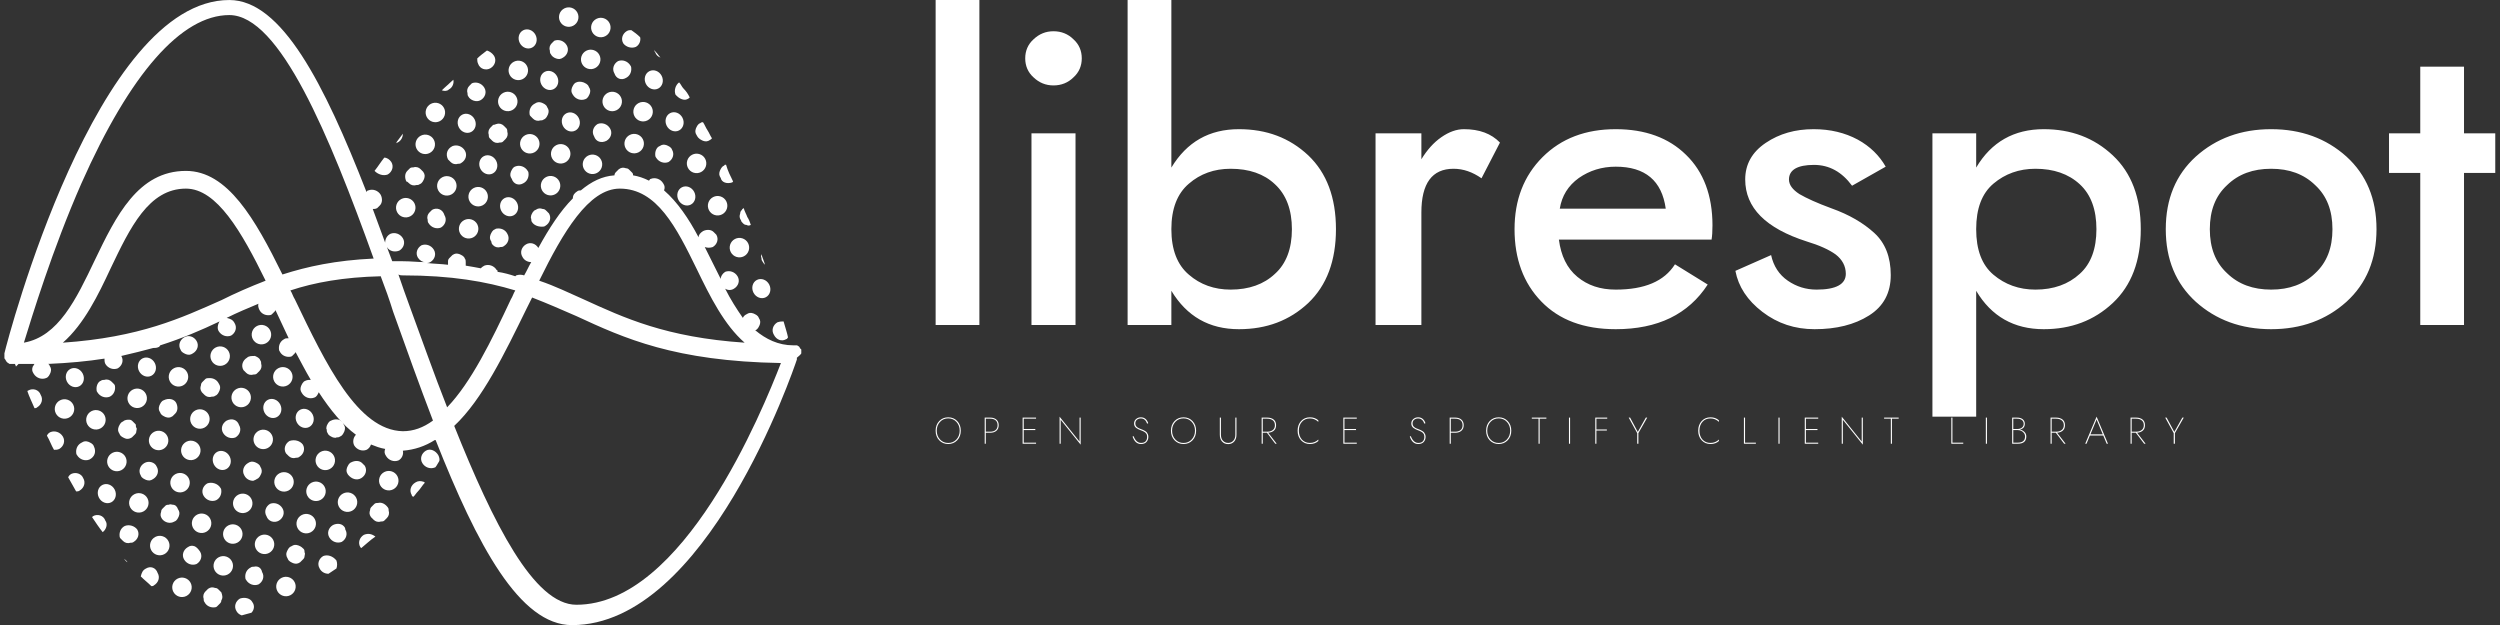 <svg data-v-423bf9ae="" xmlns="http://www.w3.org/2000/svg" viewBox="0 0 360 90" class="iconLeftSlogan"><rect x="0" y="0" width="360" height="90" fill="#333333" stroke="none"/><!----><!----><!----><g data-v-423bf9ae="" id="eab41170-bffb-4638-a97f-f5b230349e6a" fill="white" transform="matrix(4.286,0,0,4.286,130.831,-7.2)"><path d="M0.91 1.68L0.91 12.60L2.38 12.60L2.38 1.68ZM3.92 3.64C3.92 3.89 4.01 4.11 4.20 4.28C4.39 4.46 4.61 4.55 4.87 4.55C5.13 4.55 5.36 4.46 5.54 4.28C5.73 4.11 5.82 3.89 5.82 3.64C5.82 3.39 5.73 3.17 5.54 3.00C5.36 2.82 5.13 2.73 4.87 2.73C4.61 2.73 4.39 2.82 4.20 3.00C4.01 3.17 3.92 3.39 3.92 3.64ZM4.13 6.16L4.13 12.60L5.61 12.60L5.61 6.16ZM14.36 9.38C14.36 8.32 14.05 7.49 13.43 6.90C12.80 6.31 12.03 6.02 11.10 6.02C10.10 6.02 9.35 6.45 8.83 7.31L8.83 1.68L7.36 1.68L7.36 12.60L8.83 12.60L8.83 11.45C9.35 12.31 10.10 12.74 11.10 12.74C12.03 12.74 12.80 12.45 13.43 11.86C14.05 11.27 14.36 10.44 14.36 9.38ZM12.88 9.38C12.88 10.03 12.69 10.54 12.31 10.88C11.94 11.23 11.44 11.41 10.82 11.41C10.27 11.41 9.80 11.24 9.42 10.91C9.03 10.58 8.83 10.07 8.83 9.38C8.83 8.69 9.03 8.18 9.42 7.85C9.80 7.52 10.27 7.35 10.82 7.35C11.44 7.35 11.94 7.52 12.31 7.87C12.69 8.22 12.88 8.73 12.88 9.38ZM19.25 7.67L19.87 6.47C19.58 6.17 19.18 6.02 18.66 6.02C18.41 6.02 18.16 6.11 17.90 6.29C17.64 6.47 17.42 6.72 17.23 7.03L17.23 6.16L15.69 6.16L15.69 12.60L17.23 12.60L17.23 8.82C17.23 7.84 17.59 7.35 18.31 7.35C18.64 7.35 18.95 7.46 19.25 7.67ZM25.44 8.69L21.88 8.69C21.95 8.26 22.16 7.92 22.52 7.66C22.88 7.41 23.29 7.28 23.76 7.28C24.75 7.28 25.31 7.75 25.44 8.69ZM21.85 9.73L26.98 9.73C27.00 9.61 27.01 9.45 27.01 9.25C27.01 8.25 26.71 7.45 26.12 6.88C25.54 6.31 24.75 6.02 23.76 6.02C22.75 6.02 21.93 6.33 21.30 6.96C20.67 7.59 20.36 8.40 20.36 9.38C20.36 10.38 20.66 11.19 21.26 11.81C21.86 12.43 22.69 12.74 23.76 12.74C25.17 12.74 26.20 12.24 26.85 11.24L25.75 10.56C25.39 11.13 24.73 11.41 23.76 11.41C23.24 11.41 22.82 11.27 22.47 10.98C22.12 10.69 21.92 10.27 21.85 9.73ZM28.98 10.25L27.78 10.78C27.88 11.31 28.18 11.77 28.69 12.16C29.20 12.55 29.78 12.74 30.44 12.74C31.17 12.74 31.78 12.59 32.27 12.28C32.76 11.97 33.00 11.52 33.00 10.92C33.00 10.31 32.81 9.84 32.45 9.51C32.08 9.17 31.60 8.89 31.01 8.68C30.52 8.50 30.17 8.34 29.93 8.20C29.70 8.05 29.58 7.89 29.58 7.71C29.58 7.39 29.86 7.22 30.42 7.22C30.94 7.22 31.36 7.46 31.70 7.92L32.83 7.28C32.62 6.91 32.31 6.60 31.89 6.37C31.46 6.14 30.97 6.02 30.41 6.02C29.79 6.02 29.26 6.17 28.80 6.48C28.34 6.79 28.11 7.20 28.11 7.71C28.11 8.66 28.80 9.35 30.17 9.79C30.60 9.92 30.93 10.07 31.15 10.23C31.37 10.40 31.49 10.62 31.49 10.88C31.49 11.23 31.16 11.41 30.51 11.41C30.15 11.41 29.83 11.31 29.54 11.11C29.25 10.91 29.06 10.62 28.98 10.25ZM41.40 9.38C41.40 8.32 41.09 7.49 40.46 6.90C39.83 6.31 39.06 6.02 38.14 6.02C37.14 6.02 36.38 6.45 35.87 7.31L35.87 6.16L34.40 6.16L34.40 15.68L35.87 15.68L35.87 11.45C36.38 12.31 37.14 12.74 38.14 12.74C39.06 12.74 39.83 12.45 40.46 11.86C41.09 11.27 41.40 10.44 41.40 9.38ZM39.91 9.38C39.91 10.03 39.73 10.54 39.35 10.88C38.97 11.23 38.47 11.41 37.86 11.41C37.31 11.41 36.84 11.24 36.45 10.91C36.06 10.58 35.87 10.07 35.87 9.38C35.87 8.69 36.06 8.18 36.45 7.85C36.84 7.52 37.31 7.35 37.86 7.35C38.47 7.35 38.97 7.52 39.35 7.87C39.73 8.22 39.91 8.73 39.91 9.38ZM42.24 9.38C42.24 10.40 42.58 11.21 43.25 11.82C43.93 12.43 44.77 12.74 45.78 12.74C46.79 12.74 47.63 12.43 48.31 11.82C48.98 11.21 49.32 10.40 49.32 9.38C49.32 8.36 48.98 7.55 48.31 6.94C47.63 6.33 46.79 6.02 45.78 6.02C44.77 6.02 43.93 6.33 43.25 6.94C42.58 7.55 42.24 8.36 42.24 9.38ZM43.72 9.38C43.72 8.75 43.91 8.26 44.30 7.90C44.68 7.53 45.17 7.35 45.78 7.35C46.39 7.35 46.88 7.53 47.26 7.90C47.65 8.26 47.84 8.75 47.84 9.38C47.84 10.01 47.65 10.50 47.26 10.86C46.88 11.23 46.39 11.41 45.78 11.41C45.17 11.41 44.68 11.23 44.30 10.86C43.91 10.50 43.72 10.01 43.72 9.38ZM50.79 3.92L50.79 6.16L49.74 6.16L49.74 7.49L50.79 7.49L50.79 12.60L52.26 12.60L52.26 7.49L53.31 7.49L53.31 6.16L52.26 6.16L52.26 3.92Z"></path></g><!----><g data-v-423bf9ae="" id="aba5ebd7-855f-4faa-9e67-7574ec135360" transform="matrix(1.275,0,0,1.275,-5.739,-17.847)" stroke="none" fill="white"><path d="M95 53.9v-.4c0-.1-.1-.1-.1-.1 0-.1-.1-.1-.1-.2l-.1-.1c-.1 0-.1-.1-.2-.1h-.4c-1.7 0-3.1-.7-4.3-1.7.3-.1.4-.4.5-.6.1-.3.1-.5-.1-.8-.1-.3-.4-.4-.6-.5-.3-.1-.5-.1-.8.1-.2.1-.3.2-.4.4-.7-1-1.4-2.1-2-3.3.3.2.7.2 1 0 .5-.3.7-.9.4-1.4-.3-.5-.9-.7-1.4-.5-.3.2-.5.5-.5.8l-.9-1.8-.9-1.8c.3.1.6.1.9 0 .5-.3.7-.9.4-1.4l-.3-.3c-.3-.3-.8-.3-1.2-.1-.3.2-.5.4-.5.7-1.1-2.1-2.4-4-3.9-5.3.1-.3.1-.5-.1-.8-.3-.5-.9-.7-1.4-.5-.1 0-.1.1-.2.2-.6-.3-1.2-.5-1.8-.6 0-.1 0-.2-.1-.3l-.3-.3c-.1-.1-.2-.2-.4-.2-.3-.1-.5-.1-.8.1l-.3.3c-.1.1-.2.2-.2.4-1.4.1-2.6.7-3.8 1.7-.1 0-.3 0-.4.1-.3.2-.5.4-.5.8-1.4 1.4-2.7 3.4-3.9 5.6-.3-.5-.9-.7-1.4-.4-.5.3-.7.9-.4 1.4.2.4.6.6 1 .6-.3.5-.5 1-.8 1.5-.3-.1-.6-.1-.9 0l-.1.1c-.6-.2-1.3-.4-2-.5 0-.1 0-.2-.1-.2-.3-.5-.9-.7-1.4-.5-.2.1-.3.2-.4.3-.5-.1-1.1-.2-1.7-.3v-.4c0-.1 0-.3-.1-.4-.1-.3-.4-.4-.6-.5-.3-.1-.5-.1-.8.1l-.3.3c-.1.1-.2.2-.2.4v.4c-.8-.1-1.5-.1-2.4-.2.1 0 .2 0 .4-.1.5-.3.7-.9.4-1.4-.3-.5-.9-.7-1.4-.5-.5.3-.7.9-.4 1.4.2.3.5.5.8.5-.8 0-1.6-.1-2.5-.1h-1.2c-.2-.5-.4-1.1-.6-1.6.3.5.9.6 1.4.4.5-.3.7-.9.4-1.4-.3-.5-.9-.7-1.4-.5-.4.2-.6.6-.6 1-.5-1.3-.9-2.5-1.4-3.8.2 0 .3 0 .5-.1l.3-.3c.3-.3.3-.8.1-1.2-.3-.5-.9-.7-1.4-.5-.1 0-.2.1-.2.2C41.1 23.4 36.3 14 30.4 14c-15 0-25 38.2-25.4 39.9v.5c0 .1 0 .1.1.2 0 .1.1.1.1.2l.1.1.1.1c.1 0 .1.1.2.1h.6c0 .1.1.2.1.3l.3-.3h1.8c-.1.1-.1.2-.2.3-.1.3-.1.5.1.8.3.5.9.7 1.4.5.3-.1.4-.4.5-.6.1-.3.1-.5-.1-.8 0-.1-.1-.2-.2-.2 2.4-.1 4.5-.3 6.4-.6 0 .2 0 .4.1.6.3.5.9.7 1.4.5.5-.3.7-.9.4-1.4 1.3-.3 2.5-.6 3.6-.9.2 0 .4 0 .6-.1.1 0 .1-.1.2-.2 2.5-.8 4.6-1.7 6.7-2.7-.2.3-.3.8-.1 1.1.3.5.9.7 1.4.5.5-.3.7-.9.4-1.4-.2-.4-.5-.5-.9-.6 1.2-.6 2.4-1.1 3.6-1.6-.1.2 0 .5.1.7.2.4.6.6 1 .6.1 0 .3 0 .4-.1l.3-.3c.1-.1.1-.1.1-.2.5 1.1 1 2.1 1.5 3.2-.2 0-.4 0-.5.1-.4.2-.6.6-.6 1 0 .1 0 .3.1.4.2.4.6.6 1 .6.1 0 .3 0 .4-.1l.3-.3s0-.1.1-.1c.6 1.1 1.1 2.1 1.7 3.1-.2 0-.4 0-.6.1-.3.1-.4.4-.5.6-.1.3-.1.5.1.8.3.5.9.7 1.4.5.3-.1.4-.4.5-.6 1.3 2 2.7 3.7 4.2 4.8-.3.3-.4.8-.2 1.2.3.5.9.7 1.4.5.2-.1.4-.3.5-.6.5.2 1 .4 1.6.5-.1.3-.1.5.1.8.3.5.9.7 1.4.5.4-.2.6-.7.5-1.1 1.3-.1 2.5-.5 3.6-1.2h.1c4.7 11.9 9.5 20.9 15.4 20.9 15.2 0 25-28.8 25.4-30v-.2c.5-.4.5-.5.5-.5zM74.5 35.3c4.2 0 6.4 4.4 8.7 9.1 1.5 3.1 3.1 6.3 5.4 8.3-8.9-.6-13.6-2.8-18.2-4.9-1.6-.7-3.2-1.5-5-2.1 2.7-5.5 5.6-10.4 9.1-10.4zM50 45.1c5.5 0 9.4.7 12.7 1.7-.2.3-.3.7-.5 1C60 52.5 57.7 57.2 55 60c-1.5-3.8-2.9-7.8-4.3-11.6-.4-1.1-.8-2.2-1.2-3.4.2.1.3.1.5.1zM13.7 34.7c5.5-12.4 11.3-19 16.7-19 5.7 0 11.3 13.6 16.3 27.5-4.3.2-7.5.9-10.3 1.8-3.1-6.3-6.2-11.7-10.9-11.7-5.4 0-7.9 5.1-10.3 10.1-2.1 4.4-4.1 8.6-8 9.3.9-2.9 3.2-10.5 6.5-18zm-2.1 18c2.4-2.1 4-5.4 5.4-8.4 2.2-4.6 4.3-9 8.5-9 3.5 0 6.3 4.9 9 10.4-1.8.7-3.4 1.4-5 2.2-4.5 2-9.2 4.2-17.9 4.8zm26.2-4.9c-.2-.3-.3-.7-.5-1 2.7-.9 6-1.5 10.2-1.6.5 1.3 1 2.7 1.4 4 1.5 4.2 3 8.4 4.5 12.3-1.1.8-2.2 1.2-3.4 1.2-5.1-.1-8.7-7.6-12.2-14.9zm31.8 34.5c-4.8 0-9.4-9.2-13.8-20.2 3.2-3 5.7-8.2 8.2-13.3l.6-1.2c1.8.7 3.4 1.4 5 2.1 5.4 2.5 11.1 5.1 23.1 5.3-2.1 5.4-11 27.3-23.1 27.3z"></path><ellipse cx="72.3" cy="17.1" transform="rotate(62.8 72.325 17.153)" rx="1.1" ry="1.1"></ellipse><ellipse cx="71.2" cy="20.7" transform="rotate(62.8 71.203 20.717)" rx="1.1" ry="1.1"></ellipse><path d="M76.3 19.3c.4-.2.6-.7.5-1.1-.3-.3-.7-.6-1-.8-.2 0-.3 0-.5.1-.5.3-.7.9-.4 1.4.3.4.9.6 1.4.4z"></path><ellipse cx="68.7" cy="16" transform="rotate(62.8 68.776 15.992)" rx="1.1" ry="1.1"></ellipse><path d="M78.5 31.4c0 .1 0 .3.1.4.3.5.9.7 1.4.5.5-.3.7-.9.4-1.4-.1-.3-.4-.4-.6-.5-.3-.1-.5-.1-.8.1-.3.1-.5.5-.5.9zm3-6.2c.3.1.5.1.8-.1l.1-.1c-.2-.4-.4-.7-.7-1-.2-.2-.3-.5-.5-.7-.4.3-.6.9-.4 1.4.2.2.4.4.7.5z"></path><ellipse cx="77.2" cy="26.6" transform="scale(-1) rotate(-27.2 -109.944 318.96)" rx="1.1" ry="1.1"></ellipse><ellipse cx="76" cy="30.2" transform="scale(-1) rotate(62.8 49.427 -124.62)" rx="1.1" ry="1.1"></ellipse><ellipse cx="80.7" cy="27.8" transform="rotate(62.8 80.735 27.768)" rx="1.1" ry="1"></ellipse><ellipse cx="73.6" cy="25.4" transform="scale(-1) rotate(-27.2 -105.137 304.288)" rx="1.1" ry="1.1"></ellipse><ellipse cx="78.3" cy="23" transform="rotate(62.8 78.306 23.042)" rx="1.1" ry="1"></ellipse><path d="M73 29.9c.5-.3.7-.9.4-1.4-.3-.5-.9-.7-1.4-.5-.5.3-.7.9-.4 1.4.2.6.8.8 1.4.5zm6.1-9.4c-.2-.2-.3-.4-.5-.6-.1-.1-.2-.2-.2-.3 0 .1 0 .2.1.3.1.3.3.5.6.6zm-3.9 2.3c.4-.2.6-.6.6-1 0-.1 0-.3-.1-.4-.3-.5-.9-.7-1.4-.5-.5.3-.7.9-.4 1.4.2.6.8.8 1.3.5zm12 11.8l.1-.1c-.3-.6-.6-1.2-.8-1.9-.1 0-.2 0-.2.1-.3.1-.4.4-.5.6-.1.3-.1.5.1.8.1.5.7.7 1.3.5z"></path><ellipse cx="82" cy="36" transform="scale(-1) rotate(62.8 59.075 -134.416)" rx="1.1" ry="1"></ellipse><ellipse cx="85.6" cy="37.2" transform="scale(-1) rotate(-27.2 -153.807 353.707)" rx="1.1" ry="1.1"></ellipse><ellipse cx="83.1" cy="32.5" transform="scale(-1) rotate(-27.2 -134.277 343.67)" rx="1.1" ry="1.1"></ellipse><path d="M83.9 29.9c.3.1.5.1.8-.1.1-.1.2-.1.2-.2-.2-.3-.3-.6-.5-.9-.2-.3-.3-.6-.5-.9-.1 0-.2 0-.3.1-.3.1-.4.4-.5.6-.1.3-.1.5.1.8.2.4.5.5.7.6zm7 14c-.1-.4-.3-.8-.4-1.2 0 .1-.1.3 0 .4 0 .1 0 .3.1.4.1.2.2.3.3.4z"></path><ellipse cx="90.4" cy="46.6" transform="rotate(62.8 90.45 46.669)" rx="1.1" ry="1"></ellipse><ellipse cx="88" cy="41.9" transform="scale(-1) rotate(-27.2 -173.336 363.743)" rx="1.1" ry="1.1"></ellipse><path d="M88.4 39.2c.1.1.2.2.4.2.2.1.3.1.5 0-.1-.3-.2-.6-.4-.9-.1-.3-.3-.6-.4-1-.1.1-.2.1-.2.2-.1.1-.2.2-.2.4-.1.3-.1.5.1.8 0 .1.1.2.2.3zm4.9 13.1c.1 0 .1-.1.2-.2-.1-.5-.3-1.1-.5-1.8-.2 0-.4 0-.7.1-.5.3-.7.9-.4 1.4.3.6.9.8 1.4.5zm-23.7-29c-.3.1-.4.4-.5.6-.1.3-.1.5.1.8.3.5.9.7 1.4.5.3-.1.4-.4.5-.6.1-.3.1-.5-.1-.8-.1-.3-.4-.4-.6-.5-.3-.1-.6-.1-.8 0zm-5.3 3.4c0 .1 0 .3.1.4l.3.3c.2.2.5.3.8.2.1 0 .3 0 .4-.1.3-.1.4-.4.5-.6.1-.3.1-.5-.1-.8-.1-.3-.4-.4-.6-.5-.3-.1-.5-.1-.8.1-.4.2-.6.6-.6 1zm3-6.1c.3.1.5.1.8-.1.5-.3.7-.9.4-1.4-.3-.5-.9-.7-1.4-.5l-.3.3c-.2.2-.3.5-.2.8 0 .1 0 .3.1.4.1.2.3.4.6.5z"></path><ellipse cx="63" cy="21.9" transform="rotate(62.8 62.98 21.957)" rx="1.1" ry="1.1"></ellipse><ellipse cx="61.8" cy="25.5" transform="rotate(62.8 61.86 25.52)" rx="1.1" ry="1.1"></ellipse><ellipse cx="66.5" cy="23.1" transform="rotate(62.8 66.53 23.119)" rx="1.1" ry="1"></ellipse><path d="M59.9 21.7c.5-.3.7-.9.4-1.4-.2-.3-.5-.5-.8-.6-.4.3-.8.6-1.1.9 0 .2 0 .4.1.6.2.6.9.8 1.4.5z"></path><ellipse cx="64.1" cy="18.4" transform="rotate(62.8 64.102 18.393)" rx="1.1" ry="1"></ellipse><ellipse cx="67.8" cy="31.4" transform="rotate(62.8 67.839 31.408)" rx="1.1" ry="1.1"></ellipse><ellipse cx="66.7" cy="35" transform="rotate(62.8 66.717 34.971)" rx="1.1" ry="1.1"></ellipse><ellipse cx="71.4" cy="32.6" transform="scale(-1) rotate(62.8 53.363 -116.963)" rx="1.1" ry="1.1"></ellipse><ellipse cx="64.3" cy="30.2" transform="rotate(62.8 64.289 30.247)" rx="1.1" ry="1.1"></ellipse><ellipse cx="68.9" cy="27.8" transform="rotate(62.8 68.96 27.844)" rx="1.1" ry="1"></ellipse><path d="M65.7 39.6c.1 0 .3 0 .4-.1.5-.3.7-.9.4-1.4l-.3-.3c-.1-.1-.2-.2-.4-.2-.3-.1-.5-.1-.8.1-.3.1-.4.4-.5.6 0 .1-.1.3 0 .4 0 .1 0 .3.1.4.2.3.6.5 1.1.5zm-2.1-4.9c.4-.2.6-.6.6-1 0-.1 0-.3-.1-.4-.3-.5-.9-.7-1.4-.5-.3.1-.4.4-.5.6-.1.3-.1.5.1.8.2.6.8.8 1.3.5zm-3.4-6.6l-.3.3c-.2.2-.3.5-.2.8 0 .1 0 .3.1.4l.3.3c.2.2.5.3.8.2.1 0 .3 0 .4-.1l.3-.3c.2-.2.3-.5.2-.8 0-.1 0-.3-.1-.4l-.3-.3c-.2-.2-.5-.3-.8-.2-.1 0-.2.1-.4.1zM55.1 32l.3.3c.2.2.5.3.8.2.1 0 .3 0 .4-.1.5-.3.7-.9.4-1.4-.3-.5-.9-.7-1.4-.5-.6.3-.8.9-.5 1.5zm3.7-6.7c.5-.3.7-.9.4-1.4-.3-.5-.9-.7-1.4-.5l-.3.3c-.2.2-.3.5-.2.8 0 .1 0 .3.1.4.2.4.9.7 1.4.4z"></path><ellipse cx="53.6" cy="26.7" transform="rotate(62.8 53.635 26.76)" rx="1.1" ry="1.1"></ellipse><ellipse cx="52.5" cy="30.3" transform="rotate(62.8 52.515 30.324)" rx="1.1" ry="1.1"></ellipse><ellipse cx="57.2" cy="27.9" transform="rotate(62.8 57.186 27.922)" rx="1.1" ry="1"></ellipse><path d="M55.2 24.1c.4-.2.6-.7.5-1.1-.4.4-.9.8-1.3 1.2.3.1.6.1.8-.1zm5 17.6c.2.2.5.3.8.2.1 0 .3 0 .4-.1.5-.3.7-.9.4-1.4-.2-.4-.6-.6-1-.6-.1 0-.3 0-.4.1-.3.1-.4.4-.5.6-.1.3-.1.5.1.8 0 .2.1.3.2.4z"></path><ellipse cx="58.5" cy="36.2" transform="rotate(62.8 58.493 36.21)" rx="1.1" ry="1.1"></ellipse><ellipse cx="57.3" cy="39.8" transform="scale(-1) rotate(62.8 65.168 -93.997)" rx="1.1" ry="1.1"></ellipse><ellipse cx="62" cy="37.4" transform="rotate(62.8 62.044 37.373)" rx="1.1" ry="1"></ellipse><ellipse cx="54.9" cy="35" transform="rotate(62.8 54.943 35.05)" rx="1.1" ry="1.1"></ellipse><ellipse cx="59.6" cy="32.6" transform="rotate(62.8 59.615 32.647)" rx="1.1" ry="1"></ellipse><path d="M49.4 30.1c.4-.2.6-.6.6-1-.2.3-.4.5-.6.8-.1.1-.1.2-.2.3 0 0 .1-.1.2-.1zm-1.1 3.6c.5-.3.7-.9.4-1.4-.2-.3-.5-.5-.8-.5-.4.5-.7 1-1.1 1.5.4.4 1 .6 1.5.4zm5 4l-.3.3c-.2.2-.3.5-.2.8 0 .1 0 .3.1.4.3.5.9.7 1.4.5.5-.3.7-.9.4-1.4-.2-.7-.9-.9-1.4-.6z"></path><ellipse cx="50.2" cy="37.4" transform="scale(-1) rotate(-27.2 -154.766 207.74)" rx="1.1" ry="1.1"></ellipse><path d="M50.7 34.7c.2.2.5.3.8.2.1 0 .3 0 .4-.1.3-.1.4-.4.5-.6.1-.3.1-.5-.1-.8l-.3-.3c-.2-.2-.5-.3-.8-.2-.1 0-.3 0-.4.1l-.3.3c-.3.3-.3.8-.1 1.2.1 0 .2.1.3.2zm.7 33.8c-.5.3-.7.9-.4 1.4 0 .1.1.2.2.2.2-.2.3-.4.5-.6.3-.3.5-.7.8-1-.1 0-.1-.1-.2-.1-.3-.1-.6-.1-.9.1z"></path><ellipse cx="48.4" cy="68.3" transform="scale(-1) rotate(62.8 111.877 -79.293)" rx="1.1" ry="1.1"></ellipse><path d="M52.6 64.9c-.5.3-.7.9-.4 1.4.3.5.9.7 1.4.5.1 0 .1-.1.2-.2.1-.2.2-.3.3-.5.1-.2 0-.5-.1-.7-.3-.5-.9-.8-1.4-.5zm-5.4 5.9c-.1 0-.3 0-.4.1l-.3.3c-.1.1-.2.2-.2.4-.1.3-.1.5.1.8l.3.3c.2.2.5.3.8.2.1 0 .3 0 .4-.1l.3-.3c.2-.2.3-.5.2-.8 0-.1 0-.3-.1-.4-.3-.4-.7-.6-1.1-.5zM32.4 54.4c-.5.3-.7.9-.4 1.4l.3.3c.2.2.5.3.8.2.1 0 .3 0 .4-.1l.3-.3c.2-.2.3-.5.2-.8 0-.1 0-.3-.1-.4-.1-.3-.4-.4-.6-.5-.4 0-.7 0-.9.2z"></path><ellipse cx="29.3" cy="54.2" transform="scale(-1) rotate(62.8 88.777 -48.065)" rx="1.1" ry="1.1"></ellipse><ellipse cx="34" cy="51.8" transform="scale(-1) rotate(62.8 84.842 -55.72)" rx="1.1" ry="1.1"></ellipse><ellipse cx="35.3" cy="60" transform="scale(-1) rotate(62.8 98.423 -57.862)" rx="1.1" ry="1"></ellipse><ellipse cx="34.2" cy="63.6" transform="rotate(62.8 34.195 63.636)" rx="1.1" ry="1.1"></ellipse><ellipse cx="38.9" cy="61.2" transform="rotate(62.8 38.867 61.236)" rx="1.1" ry="1"></ellipse><ellipse cx="31.8" cy="58.9" transform="scale(-1) rotate(62.8 96.519 -52.045)" rx="1.1" ry="1.1"></ellipse><ellipse cx="36.4" cy="56.5" transform="scale(-1) rotate(62.8 92.584 -59.698)" rx="1.1" ry="1.1"></ellipse><path d="M43.3 73.4c-.3-.3-.8-.3-1.2-.1-.5.3-.7.9-.4 1.4.3.5.9.7 1.4.5.5-.3.7-.9.4-1.4 0-.2-.1-.3-.2-.4zm2-5.4c.5-.3.7-.9.4-1.4l-.3-.3c-.3-.3-.8-.3-1.2-.1-.3.1-.4.4-.5.6-.1.3-.1.5.1.8.4.5 1 .7 1.5.4z"></path><ellipse cx="40.2" cy="69.5" transform="rotate(-27.2 40.168 69.514)" rx="1.1" ry="1.1"></ellipse><ellipse cx="39" cy="73.1" transform="scale(-1) rotate(62.8 119.746 -63.982)" rx="1.1" ry="1.1"></ellipse><ellipse cx="43.7" cy="70.7" transform="scale(-1) rotate(62.8 115.812 -71.64)" rx="1.1" ry="1.1"></ellipse><ellipse cx="36.6" cy="68.3" transform="scale(-1) rotate(62.8 112.004 -60.004)" rx="1.1" ry="1.1"></ellipse><ellipse cx="41.3" cy="65.9" transform="scale(-1) rotate(62.8 108.07 -67.658)" rx="1.1" ry="1.1"></ellipse><path d="M38.2 75.6c-.3-.1-.5-.1-.8.1-.3.1-.4.4-.5.6s-.1.5.1.8c.1.3.4.4.6.5.3.1.5.1.8-.1l.3-.3c.1-.1.2-.2.2-.4 0-.1.1-.3 0-.4 0-.1 0-.3-.1-.4-.1-.1-.3-.3-.6-.4zm4.9-14c-.3-.3-.8-.3-1.2-.1-.3.1-.4.4-.5.6 0 .1-.1.3 0 .4 0 .1 0 .3.1.4.1.3.4.4.6.5.1 0 .3.1.4 0 .1 0 .3 0 .4-.1.3-.1.4-.4.5-.6.1-.3.1-.5-.1-.8 0-.1-.1-.3-.2-.3zm-5.9 2.2c-.5.3-.7.9-.4 1.4l.3.3c.2.2.5.3.8.2.1 0 .3 0 .4-.1.5-.3.7-.9.4-1.4-.3-.4-.9-.6-1.5-.4zm3.8 13c-.5.3-.7.9-.4 1.4.2.4.6.6 1 .6l.9-.6c.1-.3.1-.6 0-.9-.4-.5-1-.7-1.5-.5zm4.6-2.4c-.5.3-.7.9-.4 1.4l.1.1c.5-.4 1-.9 1.6-1.3-.4-.3-.8-.4-1.3-.2zM27.7 56.8l-.3.3c-.1.1-.2.2-.2.4-.1.3-.1.5.1.8l.3.3c.2.2.5.3.8.2.1 0 .3 0 .4-.1.3-.1.4-.4.5-.6.1-.3.1-.5-.1-.8-.2-.4-.6-.6-1-.6-.2 0-.4 0-.5.1zM23 59.2c-.3.1-.4.4-.5.6-.1.3-.1.5.1.8.1.3.4.4.6.5.3.1.5.1.8-.1l.3-.3c.3-.3.3-.8.1-1.2-.2-.4-.8-.6-1.4-.3zm2.3-7.1c-.5.3-.7.9-.4 1.4.1.3.4.4.6.5.3.1.5.1.8-.1.5-.3.7-.9.4-1.4-.3-.5-.9-.7-1.4-.4z"></path><ellipse cx="21.1" cy="55.4" transform="scale(-1) rotate(62.8 90.808 -34.592)" rx="1.1" ry="1"></ellipse><ellipse cx="20" cy="59" transform="scale(-1) rotate(62.8 96.646 -32.753)" rx="1.1" ry="1.1"></ellipse><ellipse cx="24.7" cy="56.6" transform="scale(-1) rotate(62.8 92.712 -40.41)" rx="1.1" ry="1.1"></ellipse><path d="M30.1 61.5c-.5.3-.7.9-.4 1.4s.9.7 1.4.5c.5-.3.7-.9.4-1.4-.2-.6-.8-.8-1.4-.5z"></path><ellipse cx="26" cy="64.8" transform="rotate(62.8 25.971 64.876)" rx="1.1" ry="1.1"></ellipse><ellipse cx="24.8" cy="68.4" transform="scale(-1) rotate(62.8 112.131 -40.715)" rx="1.1" ry="1.1"></ellipse><ellipse cx="29.5" cy="66" transform="rotate(62.8 29.522 66.04)" rx="1.1" ry="1"></ellipse><ellipse cx="22.4" cy="63.7" transform="scale(-1) rotate(62.8 104.388 -36.733)" rx="1.1" ry="1.1"></ellipse><ellipse cx="27.1" cy="61.3" transform="scale(-1) rotate(62.8 100.454 -44.39)" rx="1.1" ry="1.1"></ellipse><path d="M20.8 66.3c-.5.3-.7.9-.4 1.4.1.3.4.4.6.5.3.1.5.1.8-.1.5-.3.7-.9.4-1.4-.2-.5-.9-.7-1.4-.4zM33.2 78c-.1 0-.3 0-.4.1-.4.2-.6.6-.6 1 0 .1 0 .3.1.4.3.5.9.7 1.4.5.5-.3.7-.9.4-1.4-.1-.5-.5-.7-.9-.6zm2.8-5.2c.5-.3.7-.9.4-1.4-.3-.5-.9-.7-1.4-.5-.5.3-.7.9-.4 1.4.2.6.9.8 1.4.5z"></path><ellipse cx="30.8" cy="74.3" transform="rotate(-27.2 30.826 74.32)" rx="1.1" ry="1.1"></ellipse><ellipse cx="29.7" cy="77.9" transform="scale(-1) rotate(62.8 127.616 -48.673)" rx="1.1" ry="1.1"></ellipse><ellipse cx="34.4" cy="75.5" transform="scale(-1) rotate(62.8 123.68 -56.326)" rx="1.1" ry="1.1"></ellipse><ellipse cx="27.3" cy="73.1" transform="rotate(-27.2 27.277 73.16)" rx="1.1" ry="1.1"></ellipse><ellipse cx="31.9" cy="70.7" transform="scale(-1) rotate(62.8 115.938 -52.347)" rx="1.1" ry="1.1"></ellipse><path d="M29.5 80.9l-.3-.3c-.1-.1-.2-.2-.4-.2-.3-.1-.5-.1-.8.1l-.3.3c-.2.2-.3.5-.2.8 0 .1 0 .3.1.4.2.4.6.6 1 .6.1 0 .3 0 .4-.1l.3-.3c.1-.1.2-.2.2-.4.2-.3.1-.6 0-.9zm-3-5.2c-.3-.1-.5-.1-.8.1-.5.3-.7.9-.4 1.4s.9.7 1.4.5c.5-.3.7-.9.4-1.4-.2-.3-.4-.5-.6-.6zm7-7.6c.3-.1.4-.4.5-.6s.1-.5-.1-.8c-.1-.3-.4-.4-.6-.5-.3-.1-.5-.1-.8.1-.5.3-.7.9-.4 1.4.2.4.6.6 1 .6.2-.1.3-.1.4-.2zm-5.6.5c-.5.3-.7.9-.4 1.4.3.5.9.7 1.4.5.4-.2.6-.6.6-1 0-.1 0-.3-.1-.4-.3-.5-1-.7-1.5-.5zm3.7 13c-.5.3-.7.9-.4 1.4.1.2.3.4.6.5.4-.1.7-.2 1.1-.3.3-.3.4-.8.1-1.2-.2-.4-.8-.6-1.4-.4z"></path><ellipse cx="36.8" cy="80.2" transform="scale(-1) rotate(62.8 131.424 -60.306)" rx="1.1" ry="1.1"></ellipse><path d="M18.4 61.6c-.3.1-.4.4-.5.6-.1.3-.1.5.1.8.1.3.4.4.6.5s.5.1.8-.1l.3-.3c.1-.1.2-.2.2-.4 0-.1.1-.3 0-.4s0-.3-.1-.4l-.3-.3c-.1-.1-.2-.2-.4-.2s-.5 0-.7.2zm-3-3.7c0 .1 0 .3.1.4.3.5.9.7 1.4.5.4-.2.6-.6.6-1 0-.1 0-.3-.1-.4l-.3-.3c-.2-.2-.5-.3-.8-.2-.1 0-.3 0-.4.1-.3.1-.5.5-.5.9z"></path><ellipse cx="11.8" cy="60.2" transform="rotate(-27.2 11.767 60.222)" rx="1.1" ry="1.1"></ellipse><path d="M10.2 62.8c-.2.1-.3.2-.4.4.3.5.5 1.1.8 1.6.2 0 .4 0 .6-.1.5-.3.7-.9.4-1.4-.3-.5-.9-.7-1.4-.5z"></path><ellipse cx="15.3" cy="61.4" transform="scale(-1) rotate(62.8 100.581 -25.099)" rx="1.1" ry="1.1"></ellipse><path d="M7.7 58.1c-.1 0-.1.1-.1.1.2.6.5 1.2.8 1.9.1 0 .2 0 .3-.1.5-.3.7-.9.4-1.4-.2-.6-.9-.8-1.4-.5z"></path><ellipse cx="12.9" cy="56.6" transform="rotate(62.8 12.89 56.665)" rx="1.1" ry="1"></ellipse><path d="M18.6 73.4c-.4.2-.6.6-.6 1 0 .1 0 .3.1.4l.3.3c.2.2.5.3.8.2.1 0 .3 0 .4-.1.5-.3.7-.9.4-1.4-.3-.4-.9-.6-1.4-.4z"></path><ellipse cx="16.6" cy="69.6" transform="scale(-1) rotate(62.8 114.162 -27.24)" rx="1.1" ry="1"></ellipse><path d="M15 72.3l-.1.1c.4.6.8 1.2 1.2 1.7.4-.3.6-.9.3-1.3-.2-.6-.9-.8-1.4-.5z"></path><ellipse cx="20.2" cy="70.8" transform="rotate(-27.2 20.173 70.833)" rx="1.1" ry="1.1"></ellipse><path d="M12.6 67.5c-.2.1-.3.2-.4.4.3.5.6 1.1.9 1.6.1 0 .3 0 .4-.1.5-.3.7-.9.4-1.4-.2-.5-.8-.7-1.3-.5z"></path><ellipse cx="17.7" cy="66.1" transform="rotate(-27.2 17.745 66.108)" rx="1.1" ry="1.1"></ellipse><path d="M15.1 64.4c-.1-.3-.4-.4-.6-.5-.3-.1-.5-.1-.8.1-.4.2-.6.6-.6 1 0 .1 0 .3.1.4.3.5.9.7 1.4.5.6-.3.8-.9.5-1.5zM21 78.2c-.4.2-.5.5-.6.9.4.4.8.7 1.2 1.1.1 0 .2 0 .3-.1.5-.3.7-.9.4-1.4-.2-.6-.8-.8-1.3-.5z"></path><ellipse cx="25" cy="80.3" transform="scale(-1) rotate(62.8 131.55 -41.015)" rx="1.1" ry="1.1"></ellipse><path d="M18.5 77.1c.1.1.2.3.4.4-.1-.2-.3-.3-.4-.4z"></path><ellipse cx="22.6" cy="75.5" transform="scale(-1) rotate(62.8 123.809 -37.038)" rx="1.1" ry="1.1"></ellipse><path d="M24.2 72.9c.3-.1.4-.4.5-.6.1-.3.1-.5-.1-.8-.1-.3-.3-.5-.6-.5-.1 0-.3-.1-.4 0-.1 0-.3 0-.4.1l-.3.3c-.1.1-.2.2-.2.4-.1.3-.1.5.1.8.3.4.9.6 1.4.3z"></path></g><!----><g data-v-423bf9ae="" id="70bd399e-a47d-41ab-901c-c97aa6c1f3e8" fill="white" transform="matrix(0.384,0,0,0.384,134.462,59.06)"><path d="M1.12 7.70C1.12 6.38 1.53 5.29 2.34 4.41C3.15 3.53 4.18 3.09 5.42 3.09C6.66 3.09 7.69 3.53 8.50 4.41C9.31 5.29 9.72 6.38 9.72 7.70C9.72 9.02 9.31 10.11 8.50 10.99C7.69 11.87 6.66 12.31 5.42 12.31C4.18 12.31 3.15 11.87 2.34 10.99C1.53 10.11 1.12 9.02 1.12 7.70ZM0.70 7.70C0.70 9.16 1.15 10.36 2.04 11.30C2.93 12.24 4.06 12.71 5.42 12.71C6.78 12.71 7.91 12.24 8.80 11.30C9.69 10.36 10.14 9.16 10.14 7.70C10.14 6.24 9.69 5.04 8.80 4.10C7.91 3.16 6.78 2.69 5.42 2.69C4.06 2.69 2.93 3.16 2.04 4.10C1.15 5.04 0.70 6.24 0.70 7.70ZM19.10 2.80L19.10 12.60L19.52 12.60L19.52 8.48L21.20 8.48C22.16 8.48 22.92 8.23 23.50 7.73C24.07 7.22 24.36 6.53 24.36 5.64C24.36 4.76 24.07 4.06 23.50 3.56C22.92 3.05 22.16 2.80 21.20 2.80ZM19.52 3.21L21.20 3.21C22.05 3.21 22.72 3.41 23.20 3.83C23.69 4.24 23.93 4.85 23.93 5.64C23.93 6.44 23.69 7.04 23.20 7.45C22.72 7.87 22.05 8.08 21.20 8.08L19.52 8.08ZM33.74 7.48L38.08 7.48L38.08 7.08L33.74 7.08L33.74 3.21L38.36 3.21L38.36 2.80L33.32 2.80L33.32 12.60L38.36 12.60L38.36 12.19L33.74 12.19ZM54.67 2.80L54.67 11.79L47.18 2.45L47.18 12.60L47.60 12.60L47.60 3.61L55.09 12.95L55.09 2.80ZM74.93 9.74L74.55 9.90C75.18 11.77 76.23 12.71 77.70 12.71C78.61 12.71 79.31 12.45 79.77 11.93C80.24 11.41 80.47 10.77 80.47 10.01C80.47 9.66 80.41 9.35 80.30 9.06C80.18 8.78 80.05 8.55 79.91 8.37C79.76 8.19 79.56 8.02 79.30 7.86C79.03 7.70 78.82 7.58 78.66 7.50C78.50 7.43 78.27 7.34 77.99 7.22C77.96 7.21 77.84 7.16 77.64 7.08C77.45 7.01 77.33 6.96 77.28 6.94C77.23 6.91 77.13 6.87 76.96 6.80C76.79 6.73 76.68 6.67 76.63 6.64C76.58 6.60 76.49 6.54 76.36 6.45C76.23 6.37 76.14 6.30 76.09 6.24C76.04 6.18 75.98 6.10 75.89 6.00C75.81 5.90 75.75 5.80 75.72 5.70C75.69 5.61 75.66 5.50 75.63 5.38C75.60 5.25 75.59 5.12 75.59 4.98C75.59 4.41 75.78 3.95 76.18 3.62C76.58 3.29 77.07 3.12 77.66 3.12C78.79 3.12 79.57 3.77 80.01 5.07L80.42 4.90C80.21 4.23 79.87 3.69 79.41 3.29C78.94 2.89 78.36 2.69 77.67 2.69C76.98 2.69 76.38 2.90 75.87 3.33C75.36 3.76 75.11 4.33 75.11 5.04C75.11 5.39 75.18 5.71 75.33 5.99C75.47 6.27 75.69 6.51 75.97 6.71C76.26 6.91 76.51 7.07 76.74 7.17C76.97 7.28 77.27 7.41 77.63 7.55C77.91 7.65 78.10 7.72 78.20 7.77C78.31 7.82 78.48 7.90 78.72 8.02C78.96 8.13 79.14 8.24 79.25 8.34C79.35 8.45 79.48 8.58 79.63 8.75C79.77 8.92 79.87 9.11 79.93 9.32C79.98 9.54 80.01 9.78 80.01 10.05C80.01 10.72 79.82 11.27 79.44 11.68C79.07 12.09 78.50 12.29 77.74 12.29C76.51 12.29 75.57 11.44 74.93 9.74ZM89.36 7.70C89.36 6.38 89.77 5.29 90.58 4.41C91.39 3.53 92.42 3.09 93.66 3.09C94.90 3.09 95.93 3.53 96.74 4.41C97.55 5.29 97.96 6.38 97.96 7.70C97.96 9.02 97.55 10.11 96.74 10.99C95.93 11.87 94.90 12.31 93.66 12.31C92.42 12.31 91.39 11.87 90.58 10.99C89.77 10.11 89.36 9.02 89.36 7.70ZM88.94 7.70C88.94 9.16 89.39 10.36 90.28 11.30C91.17 12.24 92.30 12.71 93.66 12.71C95.02 12.71 96.15 12.24 97.04 11.30C97.93 10.36 98.38 9.16 98.38 7.70C98.38 6.24 97.93 5.04 97.04 4.10C96.15 3.16 95.02 2.69 93.66 2.69C92.30 2.69 91.17 3.16 90.28 4.10C89.39 5.04 88.94 6.24 88.94 7.70ZM107.27 2.80L107.27 9.24C107.27 10.29 107.55 11.13 108.12 11.77C108.69 12.42 109.45 12.74 110.39 12.74C111.33 12.74 112.09 12.42 112.66 11.77C113.23 11.13 113.51 10.29 113.51 9.24L113.51 2.80L113.09 2.80L113.09 9.24C113.09 10.17 112.84 10.92 112.33 11.47C111.82 12.02 111.17 12.29 110.39 12.29C109.61 12.29 108.96 12.02 108.45 11.47C107.94 10.92 107.69 10.17 107.69 9.24L107.69 2.80ZM123.38 2.80ZM122.96 2.80L122.96 12.60L123.38 12.60L123.38 8.48L124.94 8.48L128.06 12.60L128.60 12.60L125.41 8.47C126.31 8.41 127.02 8.15 127.56 7.67C128.10 7.20 128.37 6.52 128.37 5.64C128.37 4.71 128.06 4.00 127.46 3.52C126.85 3.04 126.05 2.80 125.06 2.80ZM123.38 3.21L125.06 3.21C125.93 3.21 126.63 3.41 127.15 3.83C127.67 4.24 127.93 4.85 127.93 5.64C127.93 6.44 127.67 7.04 127.15 7.45C126.63 7.87 125.93 8.08 125.06 8.08L123.38 8.08ZM136.91 7.70C136.91 6.33 137.29 5.22 138.05 4.38C138.81 3.53 139.81 3.11 141.06 3.11C142.26 3.11 143.31 3.54 144.21 4.41L144.21 3.81C143.36 3.06 142.31 2.69 141.06 2.69C139.71 2.69 138.60 3.16 137.74 4.09C136.88 5.03 136.44 6.23 136.44 7.70C136.44 9.17 136.88 10.37 137.74 11.30C138.60 12.24 139.71 12.71 141.06 12.71C142.31 12.71 143.36 12.34 144.21 11.59L144.21 11.03C143.35 11.87 142.30 12.29 141.06 12.29C139.81 12.29 138.81 11.87 138.05 11.03C137.29 10.18 136.91 9.07 136.91 7.70ZM154.01 7.48L158.35 7.48L158.35 7.08L154.01 7.08L154.01 3.21L158.63 3.21L158.63 2.80L153.59 2.80L153.59 12.60L158.63 12.60L158.63 12.19L154.01 12.19ZM178.89 9.74L178.51 9.90C179.14 11.77 180.19 12.71 181.66 12.71C182.58 12.71 183.27 12.45 183.74 11.93C184.20 11.41 184.44 10.77 184.44 10.01C184.44 9.66 184.38 9.35 184.26 9.06C184.14 8.78 184.01 8.55 183.87 8.37C183.72 8.19 183.52 8.02 183.26 7.86C183.00 7.70 182.79 7.58 182.62 7.50C182.46 7.43 182.24 7.34 181.96 7.22C181.92 7.21 181.80 7.16 181.61 7.08C181.41 7.01 181.29 6.96 181.24 6.94C181.20 6.91 181.09 6.87 180.92 6.80C180.75 6.73 180.64 6.67 180.59 6.64C180.54 6.60 180.45 6.54 180.32 6.45C180.19 6.37 180.10 6.30 180.05 6.24C180.01 6.18 179.94 6.10 179.86 6.00C179.77 5.90 179.72 5.80 179.68 5.70C179.65 5.61 179.62 5.50 179.59 5.38C179.56 5.25 179.55 5.12 179.55 4.98C179.55 4.41 179.75 3.95 180.14 3.62C180.54 3.29 181.03 3.12 181.62 3.12C182.75 3.12 183.54 3.77 183.97 5.07L184.38 4.90C184.17 4.23 183.84 3.69 183.37 3.29C182.91 2.89 182.33 2.69 181.64 2.69C180.95 2.69 180.35 2.90 179.84 3.33C179.33 3.76 179.07 4.33 179.07 5.04C179.07 5.39 179.15 5.71 179.29 5.99C179.44 6.27 179.65 6.51 179.93 6.71C180.22 6.91 180.48 7.07 180.70 7.17C180.93 7.28 181.23 7.41 181.59 7.55C181.87 7.65 182.07 7.72 182.17 7.77C182.27 7.82 182.44 7.90 182.69 8.02C182.93 8.13 183.10 8.24 183.21 8.34C183.32 8.45 183.44 8.58 183.59 8.75C183.73 8.92 183.83 9.11 183.89 9.32C183.95 9.54 183.97 9.78 183.97 10.05C183.97 10.72 183.78 11.27 183.41 11.68C183.03 12.09 182.46 12.29 181.71 12.29C180.47 12.29 179.54 11.44 178.89 9.74ZM193.47 2.80L193.47 12.60L193.89 12.60L193.89 8.48L195.57 8.48C196.53 8.48 197.29 8.23 197.87 7.73C198.44 7.22 198.73 6.53 198.73 5.64C198.73 4.76 198.44 4.06 197.87 3.56C197.29 3.05 196.53 2.80 195.57 2.80ZM193.89 3.21L195.57 3.21C196.42 3.21 197.09 3.41 197.57 3.83C198.06 4.24 198.30 4.85 198.30 5.64C198.30 6.44 198.06 7.04 197.57 7.45C197.09 7.87 196.42 8.08 195.57 8.08L193.89 8.08ZM207.55 7.70C207.55 6.38 207.96 5.29 208.77 4.41C209.58 3.53 210.61 3.09 211.85 3.09C213.09 3.09 214.12 3.53 214.93 4.41C215.74 5.29 216.15 6.38 216.15 7.70C216.15 9.02 215.74 10.11 214.93 10.99C214.12 11.87 213.09 12.31 211.85 12.31C210.61 12.31 209.58 11.87 208.77 10.99C207.96 10.11 207.55 9.02 207.55 7.70ZM207.13 7.70C207.13 9.16 207.58 10.36 208.47 11.30C209.36 12.24 210.49 12.71 211.85 12.71C213.21 12.71 214.34 12.24 215.23 11.30C216.12 10.36 216.57 9.16 216.57 7.70C216.57 6.24 216.12 5.04 215.23 4.10C214.34 3.16 213.21 2.69 211.85 2.69C210.49 2.69 209.36 3.16 208.47 4.10C207.58 5.04 207.13 6.24 207.13 7.70ZM224.27 3.21L226.79 3.21L226.79 12.60L227.21 12.60L227.21 3.21L229.73 3.21L229.73 2.80L224.27 2.80ZM238.20 2.80L238.20 12.60L238.62 12.60L238.62 2.80ZM248.49 7.64L252.41 7.64L252.41 7.24L248.49 7.24L248.49 3.21L252.55 3.21L252.55 2.80L248.07 2.80L248.07 12.60L248.49 12.60ZM267.02 2.80L264.01 8.16L261.13 2.80L260.60 2.80L263.79 8.62L263.79 12.60L264.24 12.60L264.24 8.61L267.55 2.80ZM287.13 7.70C287.13 6.33 287.51 5.22 288.27 4.38C289.03 3.53 290.03 3.11 291.28 3.11C292.48 3.11 293.53 3.54 294.43 4.41L294.43 3.81C293.58 3.06 292.53 2.69 291.28 2.69C289.93 2.69 288.82 3.16 287.96 4.09C287.10 5.03 286.66 6.23 286.66 7.70C286.66 9.17 287.10 10.37 287.96 11.30C288.82 12.24 289.93 12.71 291.28 12.71C292.53 12.71 293.58 12.34 294.43 11.59L294.43 11.03C293.57 11.87 292.52 12.29 291.28 12.29C290.03 12.29 289.03 11.87 288.27 11.03C287.51 10.18 287.13 9.07 287.13 7.70ZM303.81 2.80L303.81 12.60L308.29 12.60L308.29 12.19L304.23 12.19L304.23 2.80ZM316.76 2.80L316.76 12.60L317.18 12.60L317.18 2.80ZM327.05 7.48L331.39 7.48L331.39 7.08L327.05 7.08L327.05 3.21L331.67 3.21L331.67 2.80L326.63 2.80L326.63 12.60L331.67 12.60L331.67 12.19L327.05 12.19ZM347.98 2.80L347.98 11.79L340.49 2.45L340.49 12.60L340.91 12.60L340.91 3.61L348.40 12.95L348.40 2.80ZM356.38 3.21L358.90 3.21L358.90 12.60L359.32 12.60L359.32 3.21L361.84 3.21L361.84 2.80L356.38 2.80ZM381.58 2.80L381.58 12.60L386.06 12.60L386.06 12.19L382.00 12.19L382.00 2.80ZM394.53 2.80L394.53 12.60L394.95 12.60L394.95 2.80ZM404.40 2.80L404.40 12.60L406.50 12.60C408.63 12.60 409.70 11.69 409.70 9.87C409.70 9.19 409.46 8.62 408.99 8.17C408.52 7.72 407.95 7.41 407.29 7.25C408.52 7.02 409.14 6.30 409.14 5.11C409.14 4.40 408.88 3.84 408.37 3.42C407.86 3.01 407.15 2.80 406.22 2.80ZM404.82 7.08L404.82 3.21L406.22 3.21C407.00 3.21 407.61 3.37 408.05 3.71C408.49 4.05 408.72 4.51 408.72 5.11C408.72 5.60 408.58 5.99 408.31 6.31C408.04 6.62 407.73 6.83 407.38 6.93C407.03 7.03 406.64 7.08 406.22 7.08ZM404.82 7.48L406.50 7.48C406.91 7.48 407.31 7.56 407.71 7.72C408.11 7.88 408.46 8.16 408.77 8.54C409.08 8.92 409.23 9.37 409.23 9.87C409.23 11.42 408.32 12.19 406.50 12.19L404.82 12.19ZM419.22 2.80ZM418.80 2.80L418.80 12.60L419.22 12.60L419.22 8.48L420.77 8.48L423.89 12.60L424.44 12.60L421.25 8.47C422.14 8.41 422.86 8.15 423.39 7.67C423.93 7.20 424.20 6.52 424.20 5.64C424.20 4.71 423.90 4.00 423.29 3.52C422.68 3.04 421.89 2.80 420.90 2.80ZM419.22 3.21L420.90 3.21C421.76 3.21 422.46 3.41 422.98 3.83C423.50 4.24 423.77 4.85 423.77 5.64C423.77 6.44 423.50 7.04 422.98 7.45C422.46 7.87 421.76 8.08 420.90 8.08L419.22 8.08ZM436.06 2.45L431.79 12.60L432.28 12.60L433.55 9.52L438.56 9.52L439.84 12.60L440.33 12.60ZM436.06 3.50L438.37 9.07L433.75 9.07ZM449.22 2.80ZM448.80 2.80L448.80 12.60L449.22 12.60L449.22 8.48L450.77 8.48L453.89 12.60L454.44 12.60L451.25 8.47C452.14 8.41 452.86 8.15 453.40 7.67C453.93 7.20 454.20 6.52 454.20 5.64C454.20 4.71 453.90 4.00 453.29 3.52C452.69 3.04 451.89 2.80 450.90 2.80ZM449.22 3.21L450.90 3.21C451.77 3.21 452.46 3.41 452.98 3.83C453.51 4.24 453.77 4.85 453.77 5.64C453.77 6.44 453.51 7.04 452.98 7.45C452.46 7.87 451.77 8.08 450.90 8.08L449.22 8.08ZM468.22 2.80L465.21 8.16L462.32 2.80L461.79 2.80L464.98 8.62L464.98 12.60L465.43 12.60L465.43 8.61L468.75 2.80Z"></path></g></svg>
